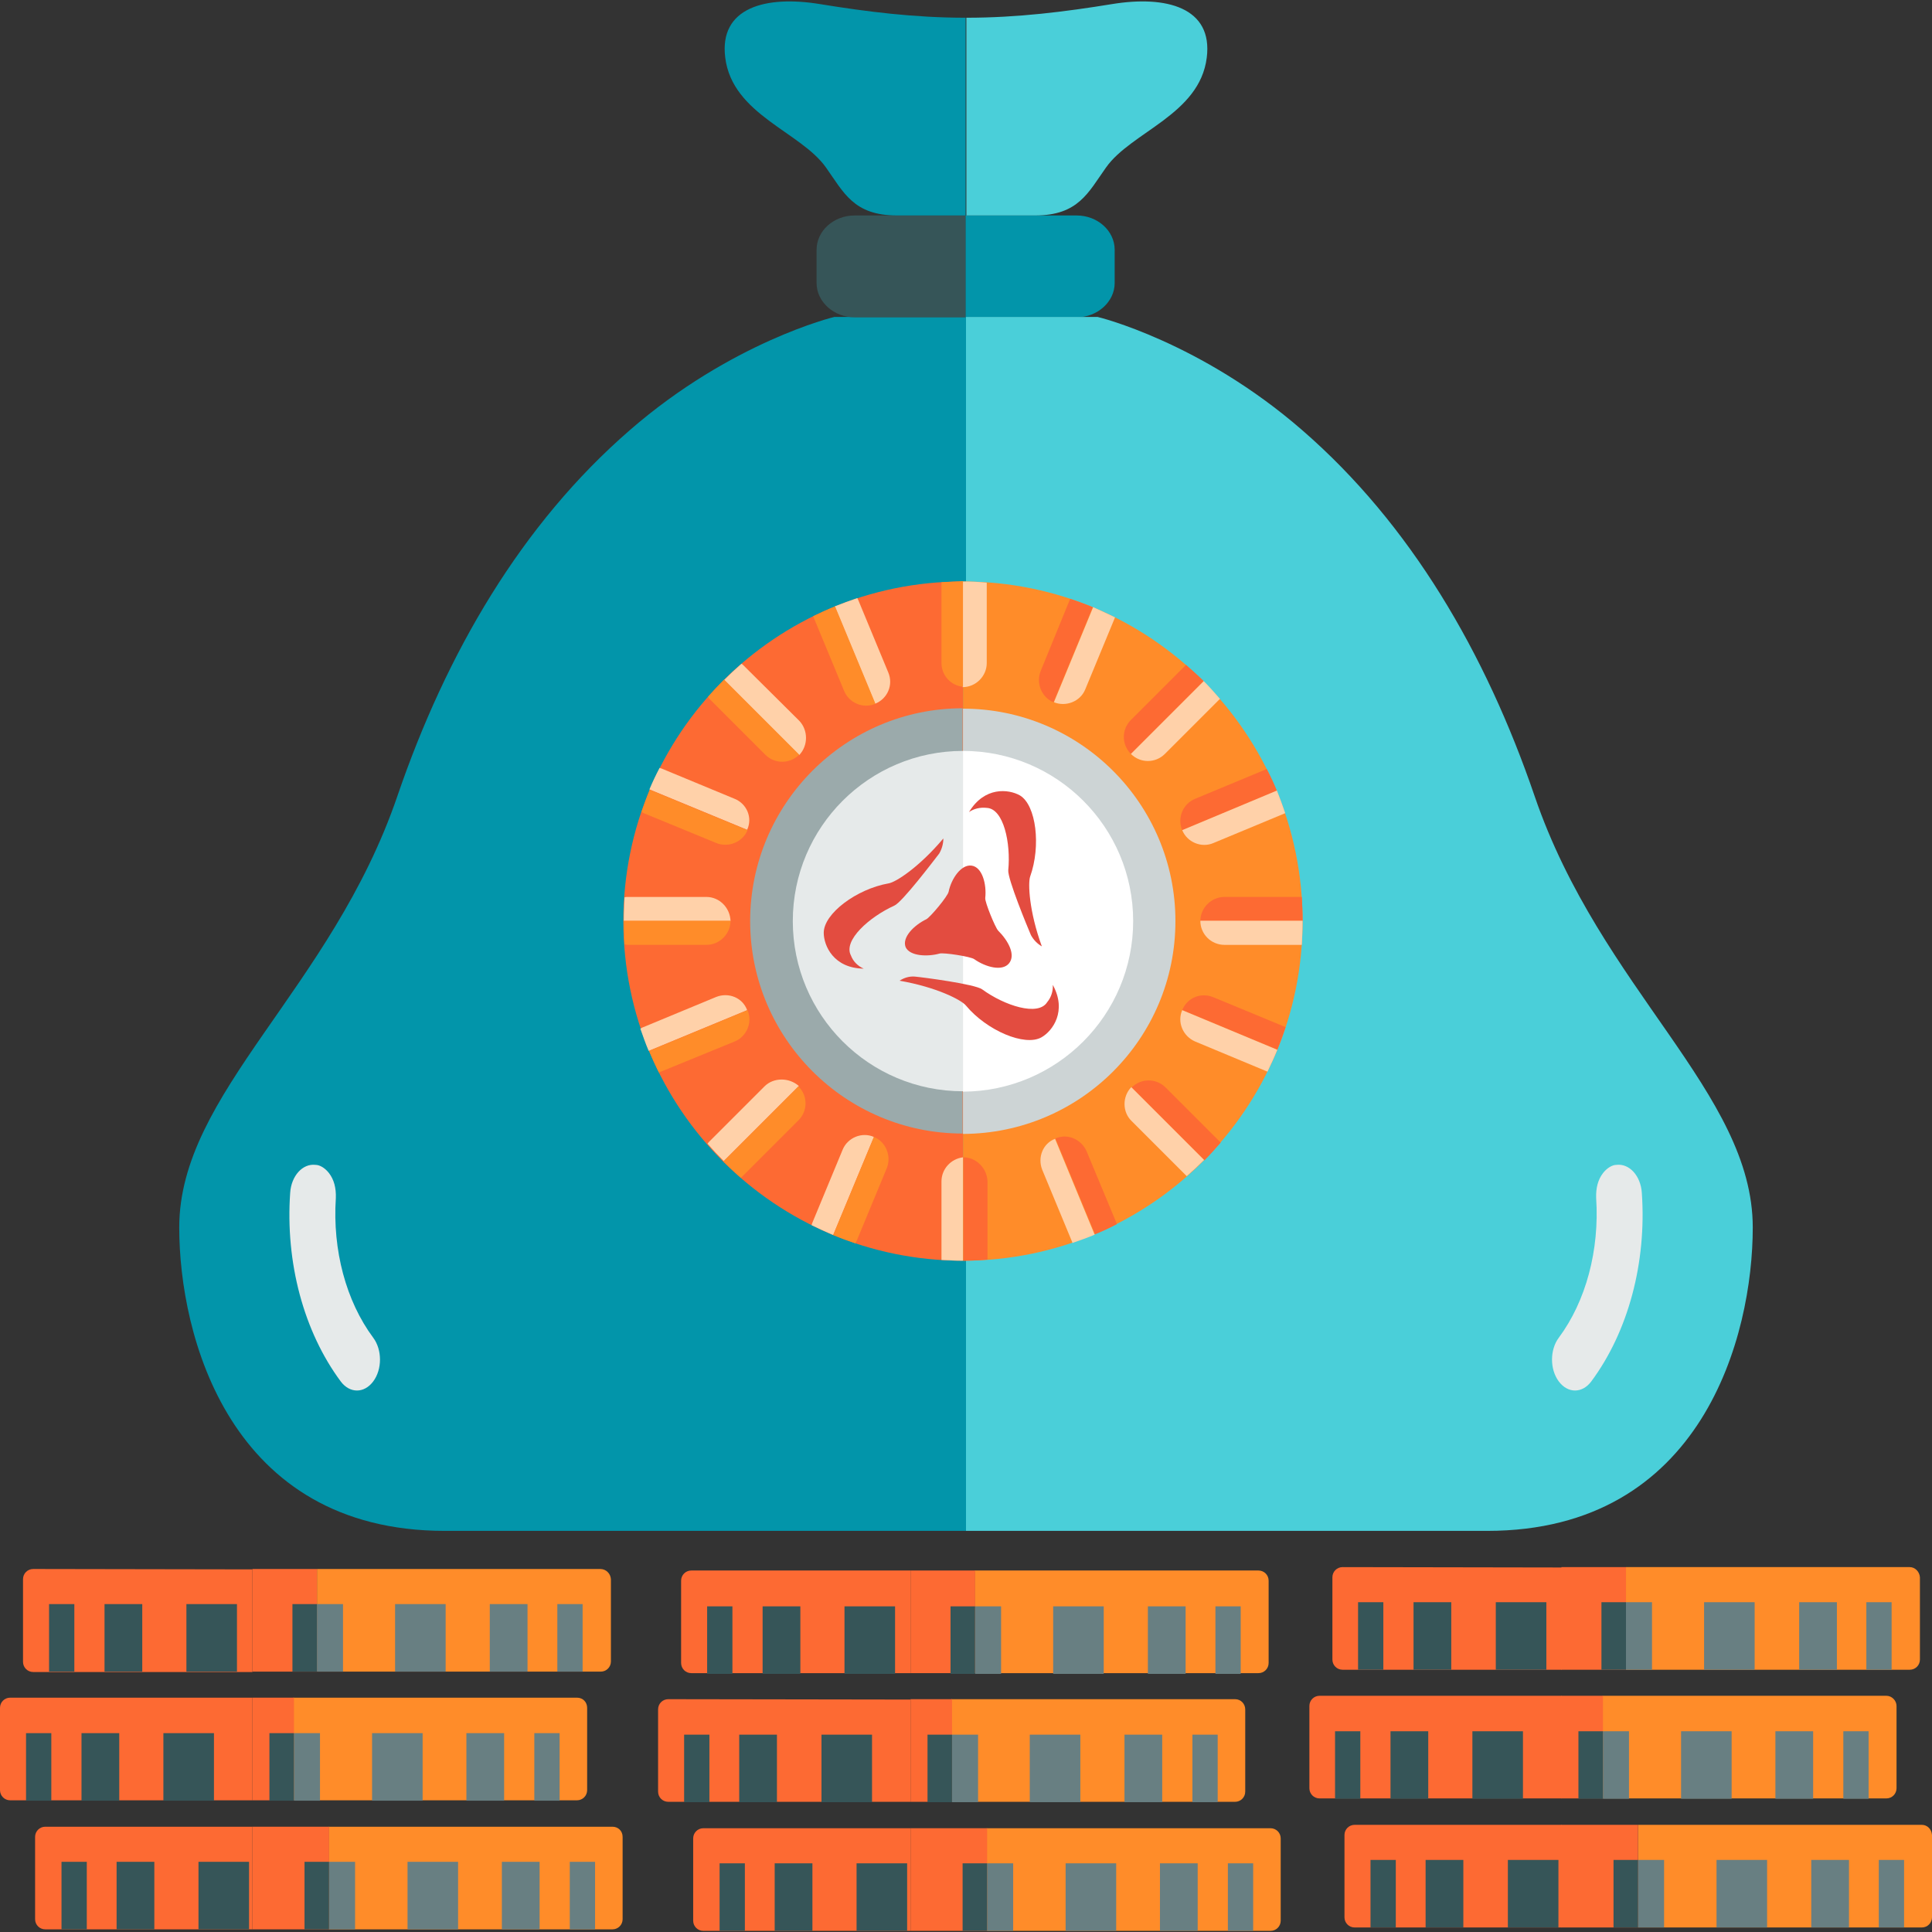 <?xml version="1.0" encoding="utf-8"?>
<!-- Generator: Adobe Illustrator 19.0.0, SVG Export Plug-In . SVG Version: 6.00 Build 0)  -->
<svg version="1.1" id="Layer_1" xmlns="http://www.w3.org/2000/svg" xmlns:xlink="http://www.w3.org/1999/xlink" x="0px" y="0px"
	 viewBox="96 11 512 512" style="enable-background:new 96 11 512 512;" xml:space="preserve">
<rect x="96" y="11" width="512" height="512" fill="#333333" stroke="none"/>
<style type="text/css">
	.st0{fill:#0295AA;}
	.st1{fill:#365558;}
	.st2{fill:#E6EAEA;}
	.st3{fill:#4ACFD9;}
	.st4{fill:#FF8C29;}
	.st5{fill:#FD6A33;}
	.st6{fill:#687F82;}
	.st7{fill:#FFD1A9;}
	.st8{fill:#F0353D;}
	.st9{fill:#9BAAAB;}
	.st10{fill:#CDD4D5;}
	.st11{fill:#FFFFFF;}
	.st12{fill:#BCD643;}
	.st13{fill:#E34C40;}
</style>
<path class="st0" d="M262.9,125c-28.7,24.9-48.6,59-61.6,97c-17.5,51.2-57.8,78.6-57.8,114.3c0,28.5,13.2,80.4,70.4,80.4H352V95
	h-34.9C317,95,289.8,101.6,262.9,125z"/>
<path class="st1" d="M322.5,68.1c-5.6,0-10.1,4.1-10.1,9.1V86c0,5,4.6,9.1,10.1,9.1h29.4v-27H322.5z"/>
<path class="st0" d="M381.3,68.1c5.6,0,10.1,4.1,10.1,9.1V86c0,5-4.6,9.1-10.1,9.1h-29.4v-27H381.3z"/>
<path class="st0" d="M313.4,12.1c-14.5-2.4-26.9,0.9-25.2,14.2c1.9,15.1,20,19.6,26.7,29.1c4.7,6.6,7.3,12.7,18.8,12.7h18.2
	c0,0,0-45.9,0-52.4C338.3,15.7,325.7,14.1,313.4,12.1z"/>
<path class="st2" d="M183.2,321.9c1.3,1.7,1.9,3.9,1.8,6.6c-0.9,13.8,2.7,27.3,9.9,37c2.4,3.2,2.4,8.4,0,11.6s-6.2,3.2-8.6,0
	c-9.8-13.2-14.7-31.5-13.4-50c0.3-4.5,3.3-7.8,6.7-7.4C180.8,319.7,182.2,320.6,183.2,321.9z"/>
<path class="st3" d="M386.9,95H352v321.7h138.1c57.2,0,70.4-51.9,70.4-80.4c0-35.7-40.3-63.1-57.8-114.3c-13-38-32.9-72.1-61.6-97
	C414.2,101.6,387,95,386.9,95z"/>
<path class="st3" d="M352.1,15.7c0,6.5,0,52.4,0,52.4h18.2c11.5,0,14.1-6.1,18.8-12.7c6.7-9.5,24.8-14,26.7-29.1
	c1.7-13.3-10.7-16.6-25.2-14.2C378.3,14.1,365.7,15.7,352.1,15.7z"/>
<path class="st2" d="M524.4,319.7c3.4-0.4,6.4,2.9,6.7,7.4c1.3,18.5-3.6,36.8-13.4,50c-2.4,3.2-6.2,3.2-8.6,0s-2.4-8.4,0-11.6
	c7.2-9.7,10.8-23.2,9.9-37c-0.1-2.7,0.5-4.9,1.8-6.6C521.8,320.6,523.2,319.7,524.4,319.7z"/>
<g>
	<g>
		<path class="st4" d="M432.7,495.5h-75.2v27.2h75.2c1.5,0,2.7-1.2,2.7-2.7v-21.8C435.4,496.7,434.2,495.5,432.7,495.5z"/>
		<rect x="337.3" y="495.5" class="st5" width="20.3" height="27.2"/>
		<path class="st5" d="M282.4,495.5c-1.5,0-2.7,1.2-2.7,2.7V520c0,1.5,1.2,2.7,2.7,2.7h54.9v-27.2L282.4,495.5L282.4,495.5z"/>
	</g>
	<rect x="403.4" y="504.8" class="st6" width="10" height="17.9"/>
	<rect x="421.4" y="504.8" class="st6" width="6.7" height="17.9"/>
	<rect x="378.4" y="504.8" class="st6" width="13.4" height="17.9"/>
	<rect x="301.3" y="504.8" class="st1" width="10" height="17.9"/>
	<rect x="286.7" y="504.8" class="st1" width="6.7" height="17.9"/>
	<rect x="323" y="504.8" class="st1" width="13.4" height="17.9"/>
	<rect x="357.6" y="504.8" class="st6" width="6.9" height="17.9"/>
	<rect x="351.1" y="504.8" class="st1" width="6.5" height="17.9"/>
	<g>
		<path class="st4" d="M423.3,461.3h-75.2v27.2h75.2c1.5,0,2.7-1.2,2.7-2.7V464C426,462.6,424.9,461.3,423.3,461.3z"/>
		<rect x="337.3" y="461.3" class="st5" width="11" height="27.2"/>
		<path class="st5" d="M273.1,461.3c-1.5,0-2.7,1.2-2.7,2.7v21.8c0,1.5,1.2,2.7,2.7,2.7h64.2v-27.1L273.1,461.3L273.1,461.3z"/>
	</g>
	<rect x="394" y="470.7" class="st6" width="10" height="17.9"/>
	<rect x="412" y="470.7" class="st6" width="6.7" height="17.9"/>
	<rect x="368.9" y="470.7" class="st6" width="13.4" height="17.9"/>
	<rect x="291.9" y="470.7" class="st1" width="10" height="17.9"/>
	<rect x="277.3" y="470.7" class="st1" width="6.7" height="17.9"/>
	<rect x="313.7" y="470.7" class="st1" width="13.4" height="17.9"/>
	<rect x="348.3" y="470.7" class="st6" width="6.9" height="17.9"/>
	<rect x="341.8" y="470.7" class="st1" width="6.5" height="17.9"/>
	<g>
		<path class="st4" d="M429.5,427.2h-75.2v27.2h75.2c1.5,0,2.7-1.2,2.7-2.7v-21.8C432.2,428.4,431,427.2,429.5,427.2z"/>
		<rect x="337.3" y="427.2" class="st5" width="17.1" height="27.2"/>
		<path class="st5" d="M279.2,427.2c-1.5,0-2.7,1.2-2.7,2.7v21.8c0,1.5,1.2,2.7,2.7,2.7h58.1v-27.2H279.2L279.2,427.2z"/>
	</g>
	<rect x="400.2" y="436.7" class="st6" width="10" height="17.9"/>
	<rect x="418.1" y="436.7" class="st6" width="6.7" height="17.9"/>
	<rect x="375.1" y="436.7" class="st6" width="13.4" height="17.9"/>
	<rect x="298.1" y="436.7" class="st1" width="10" height="17.9"/>
	<rect x="283.4" y="436.7" class="st1" width="6.7" height="17.9"/>
	<rect x="319.8" y="436.7" class="st1" width="13.4" height="17.9"/>
	<rect x="354.4" y="436.7" class="st6" width="6.9" height="17.9"/>
	<rect x="347.9" y="436.7" class="st1" width="6.5" height="17.9"/>
</g>
<g>
	<g>
		<path class="st4" d="M258.3,495.1h-75.2v27.2h75.2c1.5,0,2.7-1.2,2.7-2.7v-21.8C261,496.2,259.8,495.1,258.3,495.1z"/>
		<rect x="162.9" y="495.1" class="st5" width="20.3" height="27.2"/>
		<path class="st5" d="M108,495.1c-1.5,0-2.7,1.2-2.7,2.7v21.8c0,1.5,1.2,2.7,2.7,2.7h54.9v-27.2H108L108,495.1z"/>
	</g>
	<rect x="229" y="504.4" class="st6" width="10" height="17.9"/>
	<rect x="247" y="504.4" class="st6" width="6.7" height="17.9"/>
	<rect x="204" y="504.4" class="st6" width="13.4" height="17.9"/>
	<rect x="126.9" y="504.4" class="st1" width="10" height="17.9"/>
	<rect x="112.3" y="504.4" class="st1" width="6.7" height="17.9"/>
	<rect x="148.6" y="504.4" class="st1" width="13.4" height="17.9"/>
	<rect x="183.2" y="504.4" class="st6" width="6.9" height="17.9"/>
	<rect x="176.7" y="504.4" class="st1" width="6.5" height="17.9"/>
	<g>
		<path class="st4" d="M248.9,460.9h-75.2v27.2h75.2c1.5,0,2.7-1.2,2.7-2.7v-21.8C251.6,462.1,250.5,460.9,248.9,460.9z"/>
		<rect x="162.9" y="460.9" class="st5" width="11" height="27.2"/>
		<path class="st5" d="M98.7,460.9c-1.5,0-2.7,1.2-2.7,2.7v21.8c0,1.5,1.2,2.7,2.7,2.7h64.2v-27.2H98.7L98.7,460.9z"/>
	</g>
	<rect x="219.6" y="470.3" class="st6" width="10" height="17.9"/>
	<rect x="237.6" y="470.3" class="st6" width="6.7" height="17.9"/>
	<rect x="194.6" y="470.3" class="st6" width="13.4" height="17.9"/>
	<rect x="117.6" y="470.3" class="st1" width="10" height="17.9"/>
	<rect x="102.9" y="470.3" class="st1" width="6.7" height="17.9"/>
	<rect x="139.3" y="470.3" class="st1" width="13.4" height="17.9"/>
	<rect x="173.9" y="470.3" class="st6" width="6.9" height="17.9"/>
	<rect x="167.4" y="470.3" class="st1" width="6.5" height="17.9"/>
	<g>
		<path class="st7" d="M159.7,419.2"/>
		<path class="st4" d="M255.1,426.8H180V454h75.2c1.5,0,2.7-1.2,2.7-2.7v-21.8C257.8,428,256.6,426.8,255.1,426.8z"/>
		<rect x="162.9" y="426.8" class="st5" width="17.1" height="27.2"/>
		<path class="st5" d="M104.8,426.8c-1.5,0-2.7,1.2-2.7,2.7v21.9c0,1.5,1.2,2.7,2.7,2.7h58.1v-27.2L104.8,426.8L104.8,426.8z"/>
	</g>
	<rect x="225.8" y="436.1" class="st6" width="10" height="17.9"/>
	<rect x="243.7" y="436.1" class="st6" width="6.7" height="17.9"/>
	<rect x="200.7" y="436.1" class="st6" width="13.4" height="17.9"/>
	<rect x="123.7" y="436.1" class="st1" width="10" height="17.9"/>
	<rect x="109" y="436.1" class="st1" width="6.7" height="17.9"/>
	<rect x="145.4" y="436.1" class="st1" width="13.4" height="17.9"/>
	<rect x="180" y="436.1" class="st6" width="6.9" height="17.9"/>
	<rect x="173.5" y="436.1" class="st1" width="6.5" height="17.9"/>
</g>
<g>
	<g>
		<path class="st4" d="M605.3,494.6h-75.2v27.2h75.2c1.5,0,2.7-1.2,2.7-2.7v-21.8C607.9,495.7,606.7,494.6,605.3,494.6z"/>
		<rect x="509.8" y="494.6" class="st5" width="20.3" height="27.2"/>
		<path class="st5" d="M455,494.6c-1.5,0-2.7,1.2-2.7,2.7v21.8c0,1.5,1.2,2.7,2.7,2.7h54.9v-27.2H455L455,494.6z"/>
	</g>
	<rect x="576" y="503.9" class="st6" width="10" height="17.9"/>
	<rect x="593.9" y="503.9" class="st6" width="6.7" height="17.9"/>
	<rect x="550.9" y="503.9" class="st6" width="13.4" height="17.9"/>
	<rect x="473.8" y="503.9" class="st1" width="10" height="17.9"/>
	<rect x="459.2" y="503.9" class="st1" width="6.7" height="17.9"/>
	<rect x="495.6" y="503.9" class="st1" width="13.4" height="17.9"/>
	<rect x="530.1" y="503.9" class="st6" width="6.9" height="17.9"/>
	<rect x="523.6" y="503.9" class="st1" width="6.5" height="17.9"/>
	<g>
		<path class="st4" d="M595.9,460.4h-75.2v27.2h75.2c1.5,0,2.7-1.2,2.7-2.7v-21.8C598.6,461.7,597.4,460.4,595.9,460.4z"/>
		<rect x="509.8" y="460.4" class="st5" width="11" height="27.2"/>
		<path class="st5" d="M445.7,460.4c-1.5,0-2.7,1.2-2.7,2.7v21.8c0,1.5,1.2,2.7,2.7,2.7h64.2v-27.2H445.7L445.7,460.4z"/>
	</g>
	<rect x="566.5" y="469.8" class="st6" width="10" height="17.9"/>
	<rect x="584.5" y="469.8" class="st6" width="6.7" height="17.9"/>
	<rect x="541.5" y="469.8" class="st6" width="13.4" height="17.9"/>
	<rect x="464.5" y="469.8" class="st1" width="10" height="17.9"/>
	<rect x="449.8" y="469.8" class="st1" width="6.7" height="17.9"/>
	<rect x="486.2" y="469.8" class="st1" width="13.4" height="17.9"/>
	<rect x="520.8" y="469.8" class="st6" width="6.9" height="17.9"/>
	<rect x="514.3" y="469.8" class="st1" width="6.5" height="17.9"/>
	<g>
		<path class="st7" d="M506.6,418.7"/>
		<path class="st4" d="M602.1,426.3h-75.2v27.2h75.2c1.5,0,2.7-1.2,2.7-2.7V429C604.7,427.5,603.5,426.3,602.1,426.3z"/>
		<rect x="509.8" y="426.3" class="st5" width="17.1" height="27.2"/>
		<path class="st5" d="M451.8,426.3c-1.5,0-2.7,1.2-2.7,2.7v21.8c0,1.5,1.2,2.7,2.7,2.7h58.1v-27.1L451.8,426.3L451.8,426.3z"/>
	</g>
	<rect x="572.8" y="435.6" class="st6" width="10" height="17.9"/>
	<rect x="590.6" y="435.6" class="st6" width="6.7" height="17.9"/>
	<rect x="547.6" y="435.6" class="st6" width="13.4" height="17.9"/>
	<rect x="470.6" y="435.6" class="st1" width="10" height="17.9"/>
	<rect x="455.9" y="435.6" class="st1" width="6.7" height="17.9"/>
	<rect x="492.4" y="435.6" class="st1" width="13.4" height="17.9"/>
	<rect x="526.9" y="435.6" class="st6" width="6.9" height="17.9"/>
	<rect x="520.4" y="435.6" class="st1" width="6.5" height="17.9"/>
</g>
<rect x="-459" y="11" class="st8" width="128" height="128"/>
<rect x="-331" y="11" class="st5" width="128" height="128"/>
<rect x="-203" y="11" class="st4" width="128" height="128"/>
<rect x="-75" y="11" class="st7" width="128" height="128"/>
<rect x="-459" y="139" class="st1" width="128" height="128"/>
<rect x="-331" y="139" class="st0" width="128" height="128"/>
<rect x="-203" y="139" class="st3" width="128" height="128"/>
<rect x="-459" y="267" class="st9" width="128" height="128"/>
<rect x="-331" y="267" class="st10" width="128" height="128"/>
<rect x="-203" y="267" class="st2" width="128" height="128"/>
<rect x="-75" y="267" class="st11" width="128" height="128"/>
<rect x="-459" y="395" class="st12" width="128" height="128"/>
<g>
	<path class="st5" d="M261.2,255.1c0,49.7,40.3,90,90,90v-180C301.5,165.1,261.2,205.4,261.2,255.1z"/>
	<path class="st4" d="M441.2,255.1c0-49.7-40.3-90-90-90v180C400.9,345.1,441.2,304.8,441.2,255.1z"/>
	<path class="st9" d="M294.8,255.1c0,31.1,25.3,56.3,56.3,56.3V198.7C320.1,198.7,294.8,224,294.8,255.1z"/>
	<path class="st10" d="M407.5,255.1c0-31.1-25.3-56.3-56.3-56.3v112.7C382.3,311.4,407.5,286.2,407.5,255.1z"/>
	<path class="st2" d="M306.1,255.1c0,24.9,20.2,45.1,45.1,45.1V210C326.3,210,306.1,230.2,306.1,255.1z"/>
	<path class="st11" d="M396.3,255.1c0-24.9-20.2-45.1-45.1-45.1v90.3C376.1,300.2,396.3,280,396.3,255.1z"/>
	<path class="st7" d="M351.1,165.1v28c3.5,0,6.4-2.9,6.4-6.4v-20.8c0-0.2,0-0.3,0-0.5C355.4,165.2,353.3,165.1,351.1,165.1z"/>
	<path class="st4" d="M345.5,165.3c0,0.2,0,0.4,0,0.6v20.8c0,3.3,2.5,6,5.7,6.3v-28C349.3,165.1,347.4,165.2,345.5,165.3z"/>
	<path class="st5" d="M351.3,317.7v27.4c2.1,0,4.3-0.1,6.4-0.3v-20.7C357.6,320.6,354.7,317.7,351.3,317.7z"/>
	<path class="st7" d="M345.5,324.1v20.8c1.9,0.1,3.8,0.2,5.7,0.2v-27.4C348,318.1,345.5,320.8,345.5,324.1z"/>
	<path class="st7" d="M283.2,248.7h-20.8c-0.3,0-0.6,0-0.9,0.1c-0.1,2.1-0.2,4.2-0.2,6.3h28.3C289.5,251.6,286.7,248.7,283.2,248.7z
		"/>
	<path class="st4" d="M283.2,261.4c3.5,0,6.4-2.9,6.4-6.4h-28.3c0,2.1,0.1,4.2,0.2,6.3c0.3,0,0.6,0.1,0.9,0.1H283.2z"/>
	<path class="st5" d="M420.5,248.7c-3.5,0-6.4,2.9-6.4,6.4h27.1v0c0-2.1-0.1-4.3-0.2-6.4H420.5z"/>
	<path class="st7" d="M420.5,261.4h20.5c0.1-2.1,0.2-4.2,0.2-6.4h-27.1C414.1,258.6,417,261.4,420.5,261.4z"/>
	<path class="st7" d="M307.8,202L293,187.3c-0.2-0.2-0.3-0.3-0.5-0.4c-1.6,1.4-3.1,2.8-4.6,4.3l19.9,19.9
		C310.2,208.6,310.2,204.5,307.8,202z"/>
	<path class="st4" d="M298.8,211c2.5,2.5,6.5,2.5,9,0l-19.9-19.9c-1.5,1.5-2.9,3-4.3,4.6c0.2,0.2,0.3,0.4,0.5,0.6L298.8,211z"/>
	<path class="st5" d="M395.9,299.2l19.3,19.3c1.5-1.5,2.9-3.1,4.3-4.7l-14.6-14.6C402.4,296.7,398.4,296.7,395.9,299.2z"/>
	<path class="st7" d="M395.9,308.1l14.6,14.6c1.6-1.4,3.1-2.8,4.6-4.3l-19.3-19.3C393.4,301.6,393.4,305.7,395.9,308.1z"/>
	<path class="st7" d="M298.6,298.9l-14.7,14.7c-0.2,0.2-0.3,0.4-0.4,0.5c1.4,1.6,2.8,3.1,4.3,4.6l19.9-19.9
		C305.1,296.5,301,296.5,298.6,298.9z"/>
	<path class="st4" d="M307.6,307.9c2.5-2.5,2.5-6.5,0-9l-19.9,19.9c1.5,1.5,3,2.9,4.6,4.3c0.2-0.1,0.4-0.3,0.5-0.4L307.6,307.9z"/>
	<path class="st5" d="M395.7,201.8c-2.5,2.5-2.5,6.5,0,9l19.3-19.3c-1.5-1.5-3.1-2.9-4.7-4.3L395.7,201.8z"/>
	<path class="st7" d="M395.7,210.8c2.5,2.5,6.5,2.5,9,0l14.6-14.6c-1.4-1.6-2.8-3.2-4.3-4.7L395.7,210.8z"/>
	<path class="st7" d="M331.4,189.2l-8-19.3c-0.1-0.1-0.1-0.3-0.2-0.4c-2,0.7-4,1.4-6,2.2l10.7,25.8
		C331.2,196.2,332.8,192.5,331.4,189.2z"/>
	<path class="st4" d="M319.7,194.1c1.3,3.2,5.1,4.8,8.3,3.4l-10.7-25.8c-2,0.8-3.9,1.7-5.8,2.6c0.1,0.2,0.1,0.3,0.2,0.5L319.7,194.1
		z"/>
	<path class="st5" d="M375.7,312.7l10.5,25.4c2-0.8,3.9-1.7,5.8-2.7l-8-19.2C382.6,312.9,378.9,311.3,375.7,312.7z"/>
	<path class="st7" d="M372.2,321l8,19.3c0,0,0,0,0,0.1c2-0.7,4-1.4,5.9-2.2l-10.5-25.4C372.4,314,370.9,317.7,372.2,321z"/>
	<path class="st7" d="M285.8,275.2l-19.3,8c-0.3,0.1-0.5,0.2-0.8,0.4c0.7,2,1.4,4,2.2,5.9l26.1-10.8
		C292.8,275.4,289.1,273.9,285.8,275.2z"/>
	<path class="st4" d="M290.7,287c3.2-1.3,4.8-5.1,3.4-8.3L268,289.5c0.8,1.9,1.7,3.9,2.6,5.7c0.3-0.1,0.5-0.2,0.8-0.3L290.7,287z"/>
	<path class="st5" d="M412.7,222.7c-3.2,1.3-4.8,5.1-3.4,8.3l25.1-10.4c-0.8-2-1.7-3.9-2.7-5.8L412.7,222.7z"/>
	<path class="st7" d="M409.3,231c1.3,3.2,5.1,4.8,8.3,3.4l19-7.9c-0.7-2-1.4-4-2.2-6L409.3,231z"/>
	<path class="st7" d="M290.7,222.7l-19.3-8c-0.2-0.1-0.4-0.1-0.6-0.2c-1,1.9-1.9,3.8-2.7,5.7l25.9,10.7
		C295.5,227.7,293.9,224,290.7,222.7z"/>
	<path class="st4" d="M285.8,234.4c3.2,1.3,7-0.2,8.3-3.4l-25.9-10.7c-0.8,1.9-1.5,3.9-2.2,5.9c0.2,0.1,0.4,0.2,0.6,0.3L285.8,234.4
		z"/>
	<path class="st5" d="M409.3,278.7l25.2,10.5c0.8-2,1.5-3.9,2.2-6l-19.1-7.9C414.3,273.9,410.6,275.4,409.3,278.7z"/>
	<path class="st7" d="M412.7,287l19.2,8c0.9-1.9,1.8-3.8,2.6-5.8l-25.2-10.5C407.9,281.9,409.5,285.6,412.7,287z"/>
	<path class="st7" d="M319.3,315.7l-8,19.3c-0.1,0.2-0.2,0.5-0.2,0.7c1.9,0.9,3.8,1.8,5.7,2.6l10.8-26
		C324.4,310.9,320.6,312.5,319.3,315.7z"/>
	<path class="st4" d="M331,320.6c1.3-3.2-0.2-7-3.4-8.3l-10.8,26c1.9,0.8,3.9,1.5,5.9,2.2c0.1-0.2,0.2-0.4,0.3-0.6L331,320.6z"/>
	<path class="st5" d="M371.8,188.8c-1.3,3.2,0.2,7,3.4,8.3l10.4-25.2c-2-0.8-3.9-1.5-6-2.2L371.8,188.8z"/>
	<path class="st7" d="M375.3,197.1c3.2,1.3,7-0.2,8.3-3.4l7.9-19.1c-1.9-0.9-3.8-1.8-5.8-2.7L375.3,197.1z"/>
	<g>
		<path id="XMLID_4_" class="st13" d="M345,263.7c1.1-0.3,8.3,0.8,9.2,1.5c3,2.1,7.4,3.3,9.2,1.1c1.8-2.2-0.1-5.9-2.9-8.7
			c-0.8-0.9-3.5-7.5-3.4-8.6c0.4-3.7-0.8-8.2-3.6-8.6s-5.4,3.5-6.1,6.9c-0.2,1.2-4.9,6.8-5.9,7.3c-3.3,1.6-6.5,4.8-5.5,7.4
			C337.1,264.4,341.8,264.6,345,263.7z"/>
		<path id="XMLID_3_" class="st13" d="M357.5,225.1c4.5,0.2,6.4,9.4,5.7,16.5c-0.2,2.3,5.1,15.1,6,17.2c0.7,1.3,1.7,2.3,2.9,3
			c-3.4-9.3-3.7-16.8-3.1-18.5c2.9-8.1,1.6-18.9-2.7-21.5c-3-1.7-9.4-2.4-13.5,4.4C354.1,225.3,355.8,224.9,357.5,225.1z"/>
		<path id="XMLID_2_" class="st13" d="M321.5,264.2c-2.1-4,4.9-10.2,11.5-13.2c2.1-0.9,10.5-12,11.9-13.8c0.7-1.2,1.1-2.6,1.1-4
			c-6.4,7.6-12.6,11.6-14.5,11.9c-8.5,1.5-17.2,8-17.2,13.1c0,3.4,2.6,9.4,10.6,9.5C323.3,267,322.1,265.8,321.5,264.2z"/>
		<path id="XMLID_1_" class="st13" d="M373.5,276.6c-2.4,3.8-11.3,0.9-17.2-3.4c-1.9-1.4-15.7-3.2-17.9-3.4c-1.4-0.1-2.8,0.3-4,1.1
			c9.8,1.7,16.4,5.1,17.6,6.6c5.5,6.6,15.6,10.9,20,8.4c3-1.7,6.8-7,3-13.9C375.1,273.6,374.6,275.3,373.5,276.6z"/>
	</g>
</g>
</svg>
